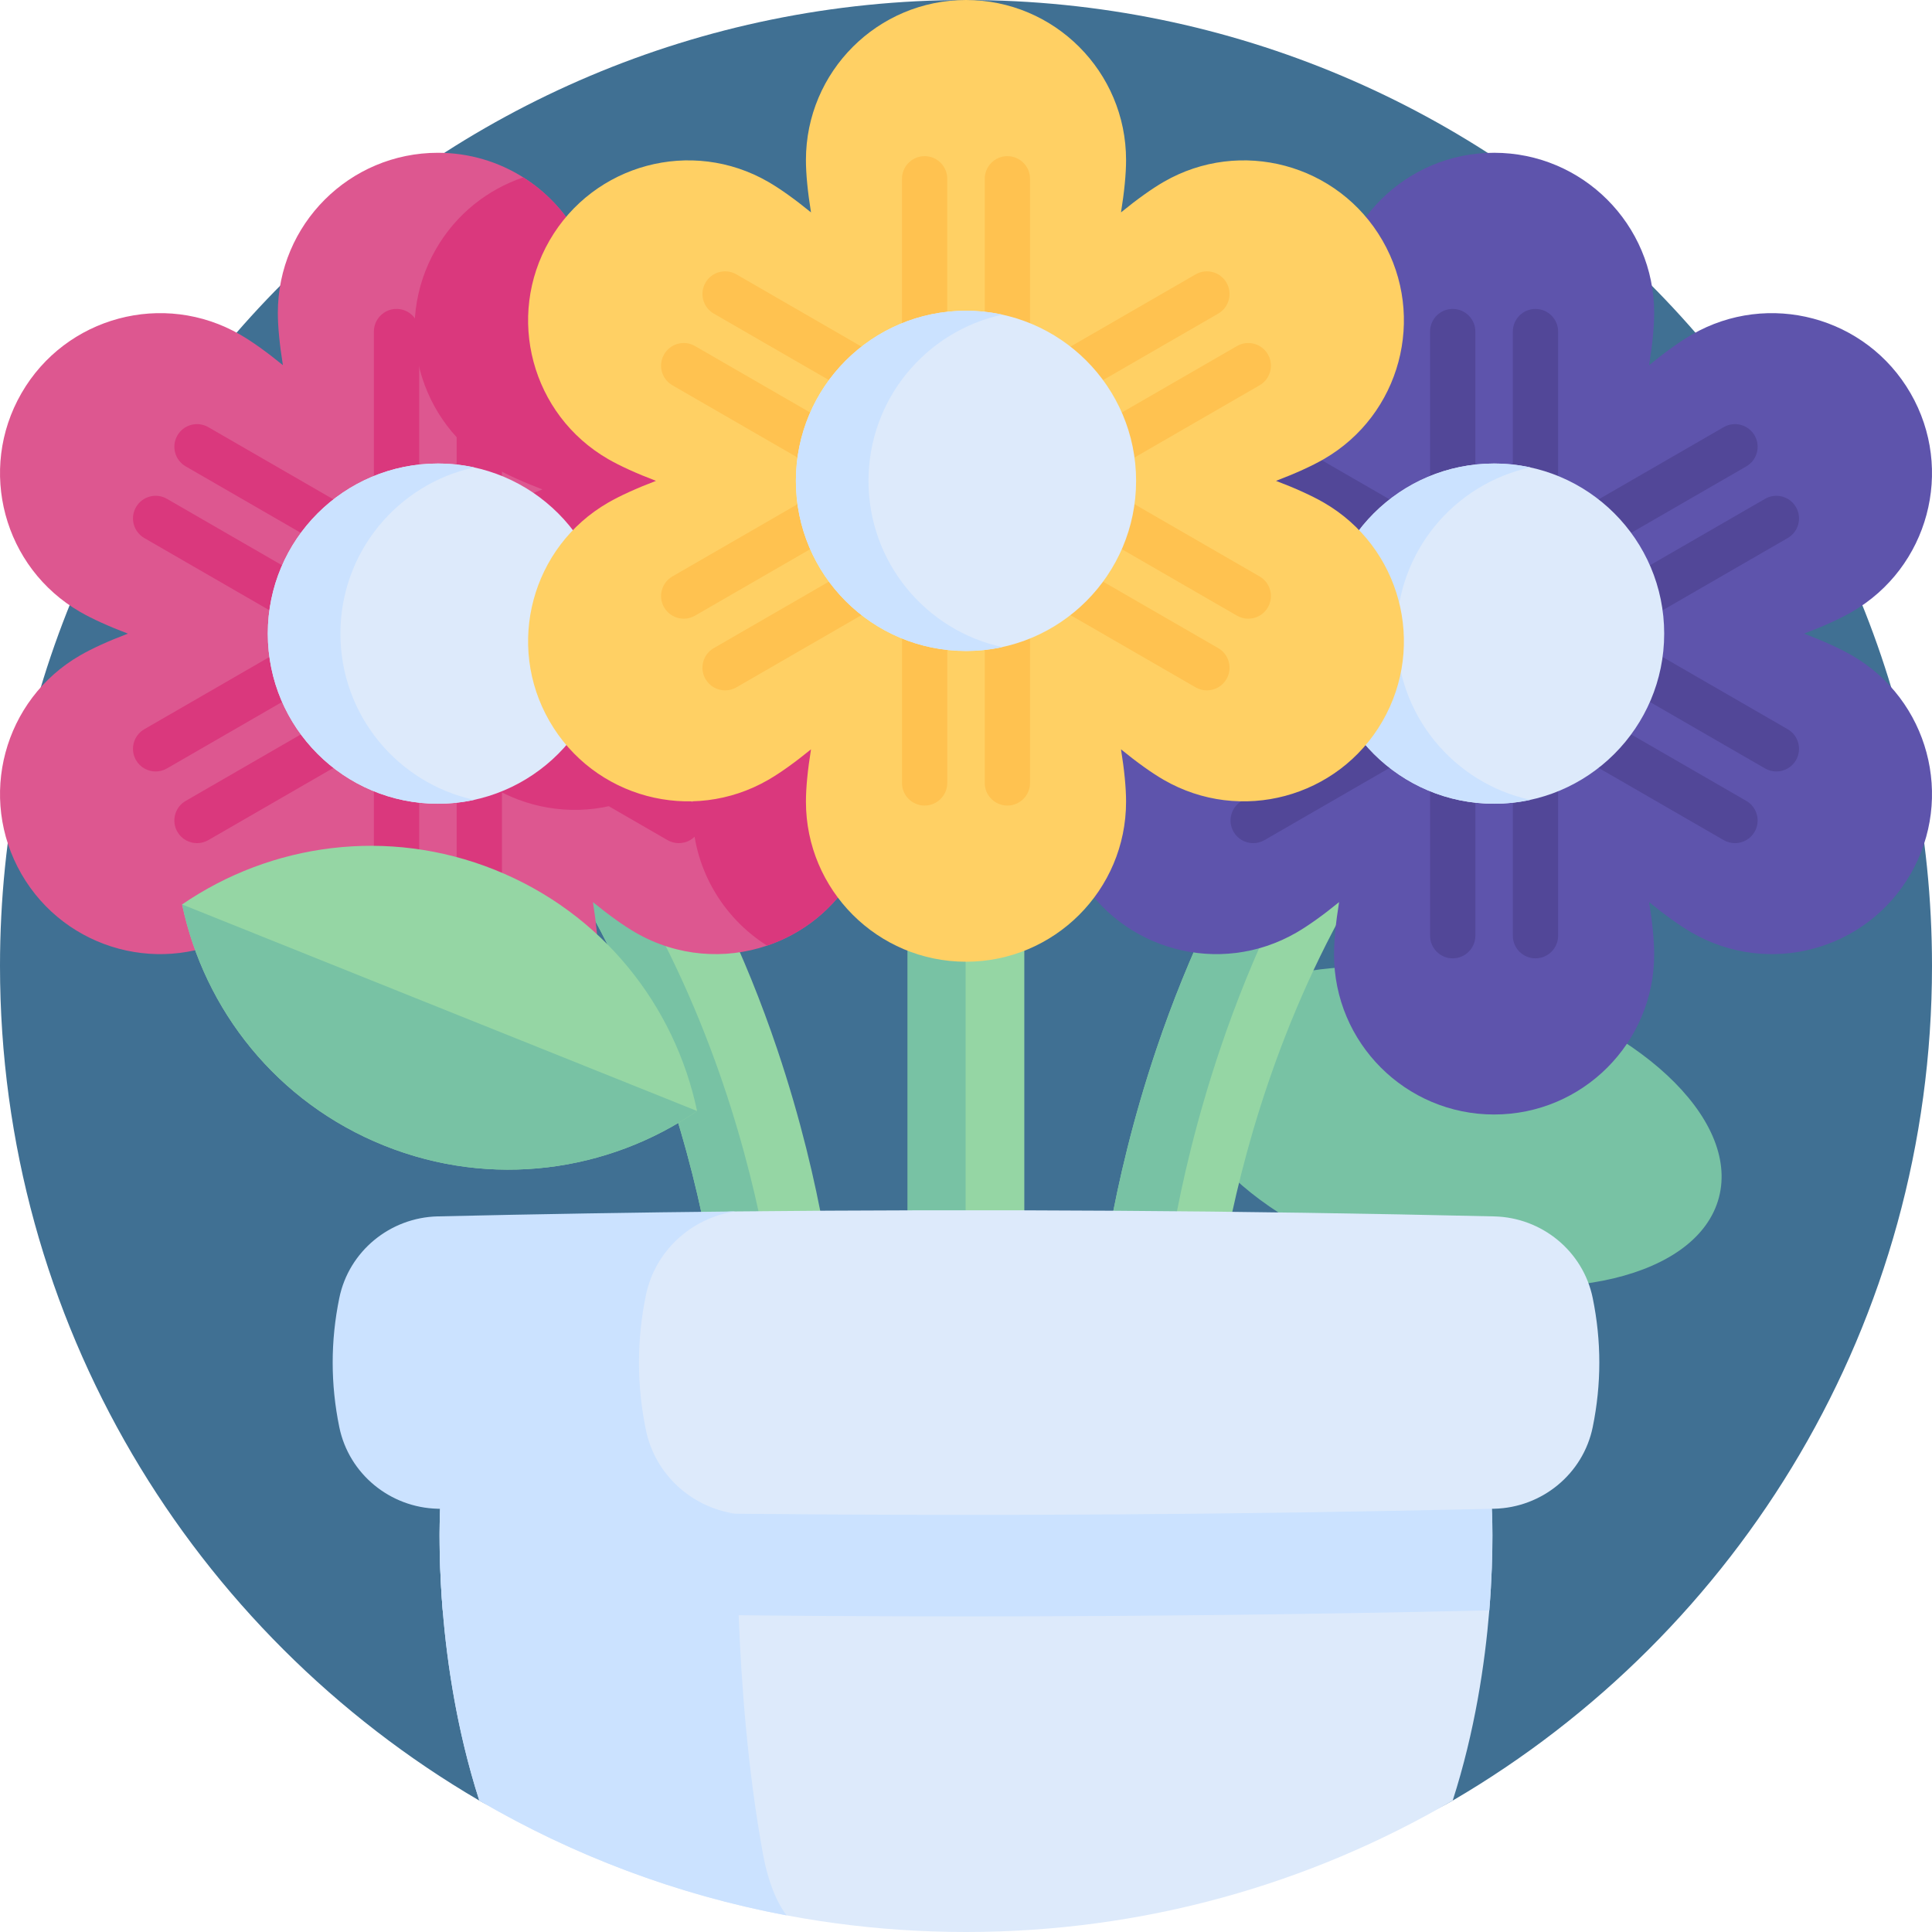 <svg id="Capa_1" enable-background="new 0 0 512 512" height="512" viewBox="0 0 512 512" width="512" xmlns="http://www.w3.org/2000/svg"><g><path d="m512 256c0 94.35-51.04 176.78-127.02 221.17-37.88 22.14-81.95-6.966-128.98-6.966-16.25 0-32.14-1.51-47.54-4.4-29.19-5.49-56.64 25.856-81.44 11.366-75.98-44.39-127.02-126.82-127.02-221.17 0-141.38 114.62-256 256-256s256 114.62 256 256z" fill="#407093"/><g><g><ellipse cx="384.319" cy="298.501" fill="#78c2a4" rx="39.371" ry="73.519" transform="matrix(.255 -.967 .967 .255 -2.214 594.129)"/></g><path d="m306.722 362.523c-.402 0-.808-.016-1.216-.048-8.509-.662-14.869-8.097-14.207-16.605.095-1.214 2.461-30.169 15.167-67.861 16.917-50.18 44.417-92.336 79.529-121.908 6.528-5.498 16.277-4.663 21.774 1.864 5.498 6.528 4.663 16.276-1.864 21.774-74.768 62.973-83.711 167.481-83.793 168.53-.631 8.1-7.4 14.254-15.39 14.254z" fill="#95d6a4"/><path d="m404.392 154.98c-.525.34-1.03.711-1.514 1.123-35.119 29.566-62.614 71.721-79.53 121.901-12.712 37.694-15.072 66.653-15.164 67.868-.464 5.831 2.39 11.157 6.964 14.134-2.431 1.597-5.336 2.514-8.427 2.514-.402 0-.804-.01-1.216-.041-8.509-.67-14.866-8.097-14.206-16.606.093-1.216 2.462-30.174 15.164-67.868 16.916-50.18 44.421-92.335 79.53-121.901 5.347-4.503 12.836-4.76 18.399-1.124z" fill="#78c2a4"/><path d="m205.697 362.523c.402 0 .808-.016 1.216-.048 8.509-.662 14.869-8.097 14.207-16.605-.095-1.214-2.461-30.169-15.166-67.861-16.917-50.18-44.417-92.336-79.529-121.908-6.528-5.498-16.277-4.663-21.774 1.864-5.498 6.528-4.663 16.276 1.864 21.774 74.768 62.973 83.711 167.481 83.793 168.53.63 8.1 7.4 14.254 15.389 14.254z" fill="#95d6a4"/><path d="m213.32 360.522c-1.906 1.082-4.08 1.772-6.408 1.957-.412.031-.814.041-1.216.041-7.994 0-14.762-6.15-15.391-14.258-.082-1.04-9.024-105.552-83.795-168.527-6.521-5.491-7.356-15.247-1.865-21.768 4.873-5.789 13.083-7.098 19.429-3.492-1.566.876-2.998 2.04-4.213 3.492-5.501 6.521-4.667 16.277 1.865 21.768 74.76 62.975 83.702 167.487 83.785 168.527.422 5.327 3.492 9.808 7.809 12.26z" fill="#78c2a4"/><path d="m256 345.52c-8.534 0-15.453-6.918-15.453-15.453v-134.48c0-8.534 6.919-15.453 15.453-15.453s15.453 6.919 15.453 15.453v134.48c0 8.535-6.919 15.453-15.453 15.453z" fill="#95d6a4"/><path d="m263.675 343.483c-2.256 1.298-4.873 2.04-7.675 2.04-8.53 0-15.453-6.923-15.453-15.453v-134.48c0-8.54 6.923-15.453 15.453-15.453 2.802 0 5.419.742 7.675 2.04-4.646 2.658-7.778 7.665-7.778 13.413v134.48c0 5.738 3.132 10.745 7.778 13.413z" fill="#78c2a4"/><path d="m226.41 231.64c-5.36 9.29-13.7 15.78-23.13 18.96-11.15 3.78-23.82 2.91-34.82-3.44-3.17-1.83-7.07-4.62-11.33-8.09.87 5.43 1.34 10.19 1.34 13.86 0 23.43-18.99 42.42-42.42 42.42s-42.42-18.99-42.42-42.42c0-3.67.47-8.43 1.34-13.86-4.26 3.47-8.15 6.26-11.33 8.09-20.29 11.72-46.24 4.77-57.95-15.52s-4.76-46.24 15.53-57.95c3.18-1.84 7.54-3.82 12.68-5.77-5.14-1.96-9.5-3.93-12.68-5.77-20.29-11.71-27.24-37.66-15.53-57.95s37.66-27.24 57.95-15.52c3.18 1.83 7.07 4.62 11.33 8.09-.87-5.43-1.34-10.19-1.34-13.86 0-23.43 18.99-42.42 42.42-42.42 8.31 0 16.07 2.39 22.62 6.52 11.9 7.52 19.8 20.78 19.8 35.9 0 3.67-.47 8.43-1.34 13.86 4.26-3.47 8.16-6.26 11.33-8.09 20.29-11.72 46.24-4.77 57.95 15.52 11.72 20.29 4.76 46.24-15.53 57.95-3.17 1.84-7.54 3.81-12.67 5.77 5.13 1.95 9.5 3.93 12.67 5.77 20.29 11.71 27.25 37.66 15.53 57.95z" fill="#dd5790"/><path d="m193.861 193.251-43.875-25.331 43.875-25.332c2.87-1.657 3.853-5.327 2.196-8.196-1.656-2.869-5.326-3.853-8.196-2.196l-49.875 28.795-4.966-2.867v-5.735l49.875-28.795c2.87-1.657 3.853-5.327 2.196-8.196-1.656-2.868-5.326-3.853-8.196-2.196l-43.875 25.331v-50.663c0-3.313-2.687-6-6-6s-6 2.687-6 6v57.591l-4.967 2.868-4.966-2.867v-57.592c0-3.313-2.687-6-6-6s-6 2.687-6 6v50.663l-43.877-25.332c-2.869-1.657-6.539-.674-8.196 2.196s-.673 6.54 2.196 8.196l49.876 28.796v5.734l-4.967 2.868-49.875-28.795c-2.87-1.657-6.539-.672-8.196 2.196-1.657 2.87-.673 6.54 2.196 8.196l43.875 25.332-43.875 25.331c-2.87 1.657-3.853 5.327-2.196 8.196 1.111 1.925 3.128 3.001 5.202 3.001 1.018 0 2.049-.259 2.994-.805l49.875-28.795 4.967 2.868v5.734l-49.876 28.796c-2.87 1.657-3.853 5.327-2.196 8.196 1.111 1.925 3.128 3.001 5.202 3.001 1.018 0 2.05-.259 2.995-.805l43.876-25.332v50.663c0 3.313 2.687 6 6 6s6-2.687 6-6v-57.591l4.966-2.867 4.967 2.868v57.591c0 3.313 2.687 6 6 6s6-2.687 6-6v-50.663l43.875 25.331c.945.545 1.977.805 2.994.805 2.074 0 4.091-1.076 5.202-3.001 1.656-2.87.674-6.54-2.196-8.196l-49.875-28.795v-5.735l4.966-2.867 49.875 28.795c.945.545 1.977.805 2.994.805 2.074 0 4.091-1.076 5.202-3.001 1.656-2.87.674-6.54-2.196-8.197zm-77.809-19.597-4.966-2.867v-5.735l4.966-2.867 4.967 2.868v5.734z" fill="#da387d"/><path d="m226.41 231.64c-5.36 9.29-13.7 15.78-23.13 18.96-11.89-7.52-19.79-20.78-19.79-35.89 0-3.67.47-8.44 1.34-13.87-4.26 3.48-8.15 6.26-11.33 8.1-20.29 11.71-46.24 4.76-57.95-15.53s-4.76-46.23 15.53-57.95c3.17-1.83 7.54-3.81 12.67-5.76-5.13-1.96-9.5-3.94-12.67-5.77-20.29-11.72-27.24-37.66-15.53-57.95 5.36-9.29 13.7-15.78 23.12-18.97 11.9 7.52 19.8 20.78 19.8 35.9 0 3.67-.47 8.43-1.34 13.86 4.26-3.47 8.16-6.26 11.33-8.09 20.29-11.72 46.24-4.77 57.95 15.52 11.72 20.29 4.76 46.24-15.53 57.95-3.17 1.84-7.54 3.81-12.67 5.77 5.13 1.95 9.5 3.93 12.67 5.77 20.29 11.71 27.25 37.66 15.53 57.95z" fill="#da387d"/><circle cx="116.051" cy="167.92" fill="#ddeafb" r="45.079"/><path d="m125.674 211.97c-3.101.68-6.315 1.03-9.622 1.03-24.899 0-45.081-20.181-45.081-45.081s20.181-45.081 45.081-45.081c3.307 0 6.521.35 9.622 1.03-20.274 4.409-35.459 22.448-35.459 44.051s15.185 39.642 35.459 44.051z" fill="#cbe2ff"/><path d="m301.116 173.689c3.178-1.835 7.54-3.814 12.678-5.769-5.138-1.955-9.5-3.934-12.678-5.769-20.289-11.714-27.241-37.658-15.527-57.948 11.714-20.289 37.658-27.241 57.947-15.527 3.179 1.835 7.073 4.623 11.336 8.095-.876-5.427-1.343-10.194-1.343-13.864 0-23.428 18.992-42.42 42.421-42.42s42.421 18.992 42.421 42.42c0 3.67-.467 8.437-1.343 13.864 4.262-3.473 8.156-6.26 11.335-8.095 20.289-11.714 46.233-4.762 57.948 15.527 11.714 20.289 4.762 46.234-15.527 57.948-3.179 1.835-7.54 3.814-12.679 5.769 5.139 1.955 9.5 3.934 12.679 5.769 20.289 11.714 27.241 37.658 15.527 57.948-11.715 20.289-37.658 27.241-57.948 15.527-3.179-1.835-7.073-4.622-11.335-8.095.876 5.428 1.343 10.194 1.343 13.864 0 23.429-18.992 42.421-42.421 42.421-23.428 0-42.421-18.992-42.421-42.421 0-3.67.467-8.437 1.343-13.864-4.262 3.473-8.157 6.26-11.336 8.095-20.289 11.715-46.234 4.763-57.947-15.527-11.715-20.29-4.763-46.234 15.527-57.948z" fill="#5e54ac"/><path d="m473.758 193.251-43.875-25.331 43.875-25.332c2.87-1.657 3.853-5.327 2.196-8.196-1.656-2.869-5.326-3.853-8.196-2.196l-49.875 28.795-4.966-2.867v-5.735l49.875-28.795c2.87-1.657 3.853-5.327 2.196-8.196-1.656-2.868-5.326-3.853-8.196-2.196l-43.875 25.331v-50.663c0-3.313-2.687-6-6-6s-6 2.687-6 6v57.591l-4.967 2.868-4.966-2.867v-57.592c0-3.313-2.687-6-6-6s-6 2.687-6 6v50.663l-43.876-25.332c-2.869-1.657-6.539-.674-8.196 2.196s-.673 6.54 2.196 8.196l49.876 28.796v5.734l-4.967 2.868-49.875-28.795c-2.87-1.657-6.539-.672-8.196 2.196-1.657 2.87-.673 6.54 2.196 8.196l43.875 25.332-43.875 25.331c-2.87 1.657-3.853 5.327-2.196 8.196 1.111 1.925 3.128 3.001 5.202 3.001 1.018 0 2.049-.259 2.994-.805l49.875-28.795 4.967 2.868v5.734l-49.876 28.796c-2.87 1.657-3.853 5.327-2.196 8.196 1.111 1.925 3.128 3.001 5.202 3.001 1.018 0 2.05-.259 2.995-.805l43.876-25.332v50.663c0 3.313 2.687 6 6 6s6-2.687 6-6v-57.591l4.966-2.867 4.967 2.868v57.591c0 3.313 2.687 6 6 6s6-2.687 6-6v-50.663l43.875 25.331c.945.545 1.977.805 2.994.805 2.074 0 4.091-1.076 5.202-3.001 1.656-2.87.674-6.54-2.196-8.196l-49.875-28.795v-5.735l4.966-2.867 49.875 28.795c.945.545 1.977.805 2.994.805 2.074 0 4.091-1.076 5.202-3.001 1.655-2.87.673-6.54-2.197-8.197zm-77.809-19.597-4.966-2.867v-5.735l4.966-2.867 4.967 2.868v5.734z" fill="#524798"/><circle cx="395.949" cy="167.92" fill="#ddeafb" r="45.079"/><path d="m405.571 211.969c-3.101.68-6.315 1.03-9.622 1.03-24.899 0-45.081-20.181-45.081-45.081s20.181-45.081 45.081-45.081c3.307 0 6.521.35 9.622 1.03-20.274 4.409-35.459 22.448-35.459 44.051s15.185 39.642 35.459 44.051z" fill="#cbe2ff"/><path d="m161.166 133.202c3.178-1.835 7.54-3.814 12.678-5.769-5.138-1.955-9.5-3.934-12.678-5.769-20.289-11.714-27.241-37.658-15.527-57.948 11.714-20.289 37.658-27.241 57.947-15.527 3.179 1.835 7.073 4.623 11.336 8.095-.876-5.427-1.343-10.194-1.343-13.864 0-23.428 18.993-42.42 42.421-42.42 23.429 0 42.421 18.992 42.421 42.42 0 3.67-.467 8.437-1.343 13.864 4.262-3.473 8.156-6.26 11.335-8.095 20.289-11.714 46.233-4.762 57.948 15.527 11.714 20.289 4.762 46.234-15.527 57.948-3.179 1.835-7.54 3.814-12.679 5.769 5.139 1.955 9.5 3.934 12.679 5.769 20.289 11.714 27.241 37.658 15.527 57.948-11.714 20.289-37.658 27.241-57.948 15.527-3.179-1.835-7.073-4.622-11.335-8.095.876 5.428 1.343 10.194 1.343 13.864 0 23.429-18.992 42.421-42.421 42.421-23.428 0-42.42-18.992-42.42-42.421 0-3.67.467-8.437 1.343-13.864-4.262 3.473-8.157 6.26-11.336 8.095-20.289 11.714-46.234 4.763-57.947-15.527-11.715-20.29-4.763-46.234 15.526-57.948z" fill="#ffd064"/><path d="m333.809 152.765-43.875-25.331 43.875-25.332c2.87-1.657 3.853-5.327 2.196-8.196-1.656-2.869-5.326-3.853-8.196-2.196l-49.875 28.795-4.966-2.867v-5.735l49.875-28.795c2.87-1.657 3.853-5.327 2.196-8.196-1.656-2.868-5.326-3.853-8.196-2.196l-43.875 25.331v-50.664c0-3.313-2.687-6-6-6s-6 2.687-6 6v57.591l-4.968 2.868-4.966-2.867v-57.592c0-3.313-2.687-6-6-6s-6 2.687-6 6v50.663l-43.876-25.332c-2.869-1.657-6.539-.674-8.196 2.196s-.673 6.54 2.196 8.196l49.876 28.796v5.734l-4.967 2.868-49.875-28.795c-2.87-1.657-6.539-.672-8.196 2.196-1.657 2.87-.673 6.54 2.196 8.196l43.875 25.332-43.875 25.331c-2.87 1.657-3.853 5.327-2.196 8.196 1.111 1.925 3.128 3.001 5.202 3.001 1.018 0 2.049-.259 2.994-.805l49.875-28.795 4.967 2.868v5.734l-49.876 28.796c-2.87 1.657-3.853 5.327-2.196 8.196 1.111 1.925 3.128 3.001 5.202 3.001 1.018 0 2.05-.259 2.995-.805l43.876-25.332v50.663c0 3.313 2.687 6 6 6s6-2.687 6-6v-57.591l4.966-2.867 4.967 2.868v57.591c0 3.313 2.687 6 6 6s6-2.687 6-6v-50.663l43.875 25.331c.945.545 1.977.805 2.994.805 2.074 0 4.091-1.076 5.202-3.001 1.656-2.87.674-6.54-2.196-8.196l-49.875-28.795v-5.735l4.966-2.867 49.875 28.795c.945.545 1.977.805 2.994.805 2.074 0 4.091-1.076 5.202-3.001 1.656-2.87.674-6.54-2.196-8.196zm-77.809-19.597-4.966-2.867v-5.735l4.966-2.867 4.967 2.868v5.734z" fill="#ffc250"/><circle cx="256" cy="127.433" fill="#ddeafb" r="45.079"/><g><path d="m394.68 426.76c-1.15 14.07-3.81 32.07-9.7 50.41-37.88 22.14-81.95 34.83-128.98 34.83s-91.1-12.69-128.98-34.83c-5.89-18.34-8.55-36.34-9.7-50.41-1.34-16.37-.65-27.4-.65-27.4h278.66s.69 11.03-.65 27.4z" fill="#ddeafb"/><path d="m208.46 507.6c-29.19-5.49-56.64-15.94-81.44-30.43-12.73-39.68-10.35-77.81-10.35-77.81h78.76s-1.31 47.81 6.78 92.06c1.28 6.98 3.51 12.59 6.25 16.18z" fill="#cbe2ff"/><path d="m394.678 426.763c-92.448 2.132-184.907 2.132-277.356 0-1.339-16.37-.649-27.403-.649-27.403l139.327-38.265 139.327 38.265s.69 11.033-.649 27.403z" fill="#cbe2ff"/><path d="m395.987 322.359c-67.239-1.565-134.478-2.003-201.717-1.313-26.086.268-42.241 40.053-42.241 40.053s16.375 39.781 42.572 40.048c67.129.685 134.257.247 201.386-1.316 12.654-.295 23.566-9.235 26.101-21.636 2.33-11.4 2.33-22.8 0-34.2-2.535-12.401-13.447-21.341-26.101-21.636z" fill="#ddeafb"/><path d="m194.884 401.152c-26.29-.268-52.58-.701-78.871-1.319-12.651-.299-23.56-9.241-26.095-21.634-2.339-11.404-2.339-22.808 0-34.202 2.534-12.403 13.444-21.345 26.095-21.644 26.259-.608 52.529-1.04 78.799-1.308-11.641 1.731-21.253 10.497-23.653 22.242-2.431 11.868-2.431 23.746 0 35.624 2.4 11.775 12.053 20.552 23.725 22.241z" fill="#cbe2ff"/></g><path d="m265.623 171.484c-3.101.68-6.315 1.03-9.622 1.03-24.899 0-45.081-20.181-45.081-45.081s20.181-45.081 45.081-45.081c3.307 0 6.521.35 9.622 1.03-20.274 4.409-35.459 22.448-35.459 44.051s15.185 39.642 35.459 44.051z" fill="#cbe2ff"/><g><path d="m48.26 239.687c23.53-16.13 54.43-20.59 82.89-9.17 28.47 11.42 47.72 35.99 53.58 63.91-23.53 16.14-54.43 20.59-82.89 9.17-28.47-11.42-47.72-35.989-53.58-63.91z" fill="#95d6a4"/></g><path d="m48.26 239.687 136.47 54.74c-23.53 16.14-54.43 20.59-82.89 9.17-28.47-11.42-47.72-35.989-53.58-63.91z" fill="#78c2a4"/></g></g></svg>
